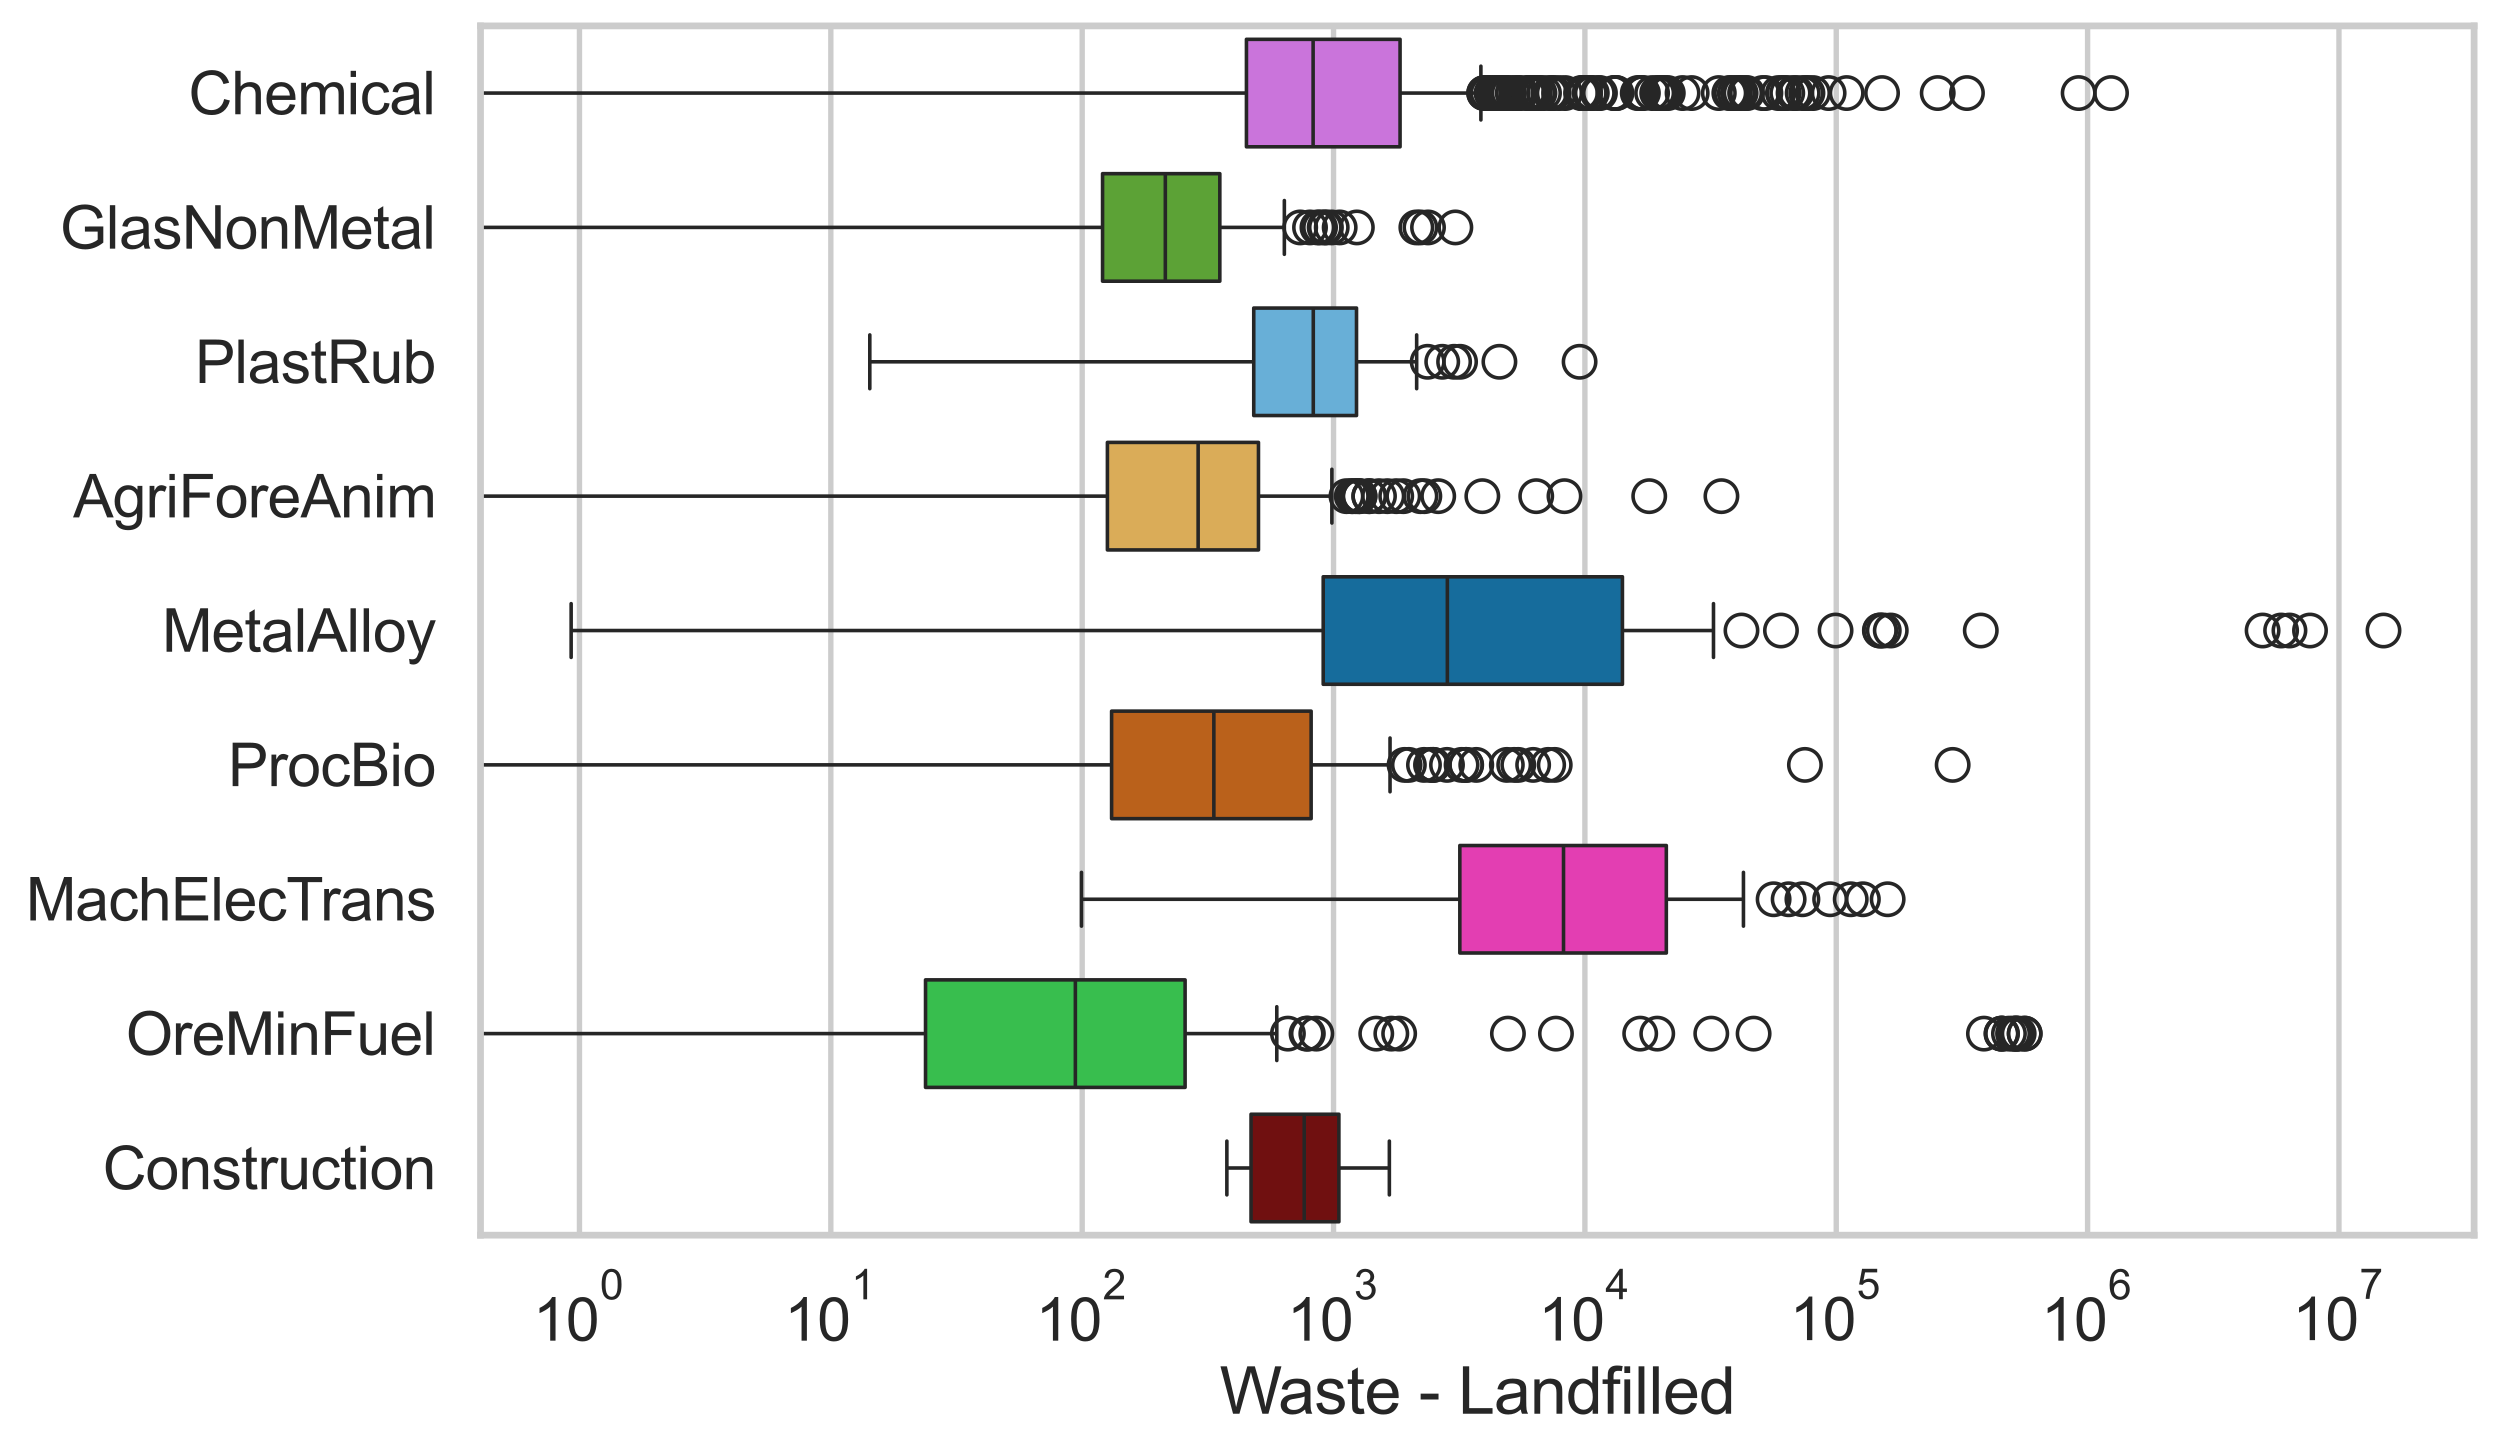 <?xml version="1.0" encoding="utf-8" standalone="no"?>
<!DOCTYPE svg PUBLIC "-//W3C//DTD SVG 1.1//EN"
  "http://www.w3.org/Graphics/SVG/1.1/DTD/svg11.dtd">
<svg xmlns:xlink="http://www.w3.org/1999/xlink" width="695.577pt" height="404.121pt" viewBox="0 0 695.577 404.121" xmlns="http://www.w3.org/2000/svg" version="1.1">
 <defs>
  <style type="text/css">*{stroke-linejoin: round; stroke-linecap: butt}</style>
 </defs>
 <g id="figure_1">
  <g id="patch_1">
   <path d="M 0 404.121 
L 695.577 404.121 
L 695.577 0 
L 0 0 
z
" style="fill: #ffffff"/>
  </g>
  <g id="axes_1">
   <g id="patch_2">
    <path d="M 133.697 343.665 
L 688.377 343.665 
L 688.377 7.2 
L 133.697 7.2 
z
" style="fill: #ffffff"/>
   </g>
   <g id="matplotlib.axis_1">
    <g id="xtick_1">
     <g id="line2d_1">
      <path d="M 161.225 343.665 
L 161.225 7.2 
" clip-path="url(#pf339bbecf7)" style="fill: none; stroke: #cccccc; stroke-width: 1.5; stroke-linecap: round"/>
     </g>
     <g id="text_1">
      <!-- $\mathdefault{10^{0}}$ -->
      <g style="fill: #262626" transform="translate(148.273 373.18) scale(0.165 -0.165)">
       <defs>
        <path id="ArialMT-31" d="M 2384 0 
L 1822 0 
L 1822 3584 
Q 1619 3391 1289 3197 
Q 959 3003 697 2906 
L 697 3450 
Q 1169 3672 1522 3987 
Q 1875 4303 2022 4600 
L 2384 4600 
L 2384 0 
z
" transform="scale(0.016)"/>
        <path id="ArialMT-30" d="M 266 2259 
Q 266 3072 433 3567 
Q 600 4063 929 4331 
Q 1259 4600 1759 4600 
Q 2128 4600 2406 4451 
Q 2684 4303 2865 4023 
Q 3047 3744 3150 3342 
Q 3253 2941 3253 2259 
Q 3253 1453 3087 958 
Q 2922 463 2592 192 
Q 2263 -78 1759 -78 
Q 1097 -78 719 397 
Q 266 969 266 2259 
z
M 844 2259 
Q 844 1131 1108 757 
Q 1372 384 1759 384 
Q 2147 384 2411 759 
Q 2675 1134 2675 2259 
Q 2675 3391 2411 3762 
Q 2147 4134 1753 4134 
Q 1366 4134 1134 3806 
Q 844 3388 844 2259 
z
" transform="scale(0.016)"/>
       </defs>
       <use xlink:href="#ArialMT-31" transform="translate(0 0.994)"/>
       <use xlink:href="#ArialMT-30" transform="translate(55.615 0.994)"/>
       <use xlink:href="#ArialMT-30" transform="translate(112.973 70.688) scale(0.7)"/>
      </g>
     </g>
    </g>
    <g id="xtick_2">
     <g id="line2d_2">
      <path d="M 231.161 343.665 
L 231.161 7.2 
" clip-path="url(#pf339bbecf7)" style="fill: none; stroke: #cccccc; stroke-width: 1.5; stroke-linecap: round"/>
     </g>
     <g id="text_2">
      <!-- $\mathdefault{10^{1}}$ -->
      <g style="fill: #262626" transform="translate(218.208 373.18) scale(0.165 -0.165)">
       <use xlink:href="#ArialMT-31" transform="translate(0 0.994)"/>
       <use xlink:href="#ArialMT-30" transform="translate(55.615 0.994)"/>
       <use xlink:href="#ArialMT-31" transform="translate(112.973 70.688) scale(0.7)"/>
      </g>
     </g>
    </g>
    <g id="xtick_3">
     <g id="line2d_3">
      <path d="M 301.096 343.665 
L 301.096 7.2 
" clip-path="url(#pf339bbecf7)" style="fill: none; stroke: #cccccc; stroke-width: 1.5; stroke-linecap: round"/>
     </g>
     <g id="text_3">
      <!-- $\mathdefault{10^{2}}$ -->
      <g style="fill: #262626" transform="translate(288.143 373.18) scale(0.165 -0.165)">
       <defs>
        <path id="ArialMT-32" d="M 3222 541 
L 3222 0 
L 194 0 
Q 188 203 259 391 
Q 375 700 629 1000 
Q 884 1300 1366 1694 
Q 2113 2306 2375 2664 
Q 2638 3022 2638 3341 
Q 2638 3675 2398 3904 
Q 2159 4134 1775 4134 
Q 1369 4134 1125 3890 
Q 881 3647 878 3216 
L 300 3275 
Q 359 3922 746 4261 
Q 1134 4600 1788 4600 
Q 2447 4600 2831 4234 
Q 3216 3869 3216 3328 
Q 3216 3053 3103 2787 
Q 2991 2522 2730 2228 
Q 2469 1934 1863 1422 
Q 1356 997 1212 845 
Q 1069 694 975 541 
L 3222 541 
z
" transform="scale(0.016)"/>
       </defs>
       <use xlink:href="#ArialMT-31" transform="translate(0 0.994)"/>
       <use xlink:href="#ArialMT-30" transform="translate(55.615 0.994)"/>
       <use xlink:href="#ArialMT-32" transform="translate(112.973 70.688) scale(0.7)"/>
      </g>
     </g>
    </g>
    <g id="xtick_4">
     <g id="line2d_4">
      <path d="M 371.031 343.665 
L 371.031 7.2 
" clip-path="url(#pf339bbecf7)" style="fill: none; stroke: #cccccc; stroke-width: 1.5; stroke-linecap: round"/>
     </g>
     <g id="text_4">
      <!-- $\mathdefault{10^{3}}$ -->
      <g style="fill: #262626" transform="translate(358.078 373.18) scale(0.165 -0.165)">
       <defs>
        <path id="ArialMT-33" d="M 269 1209 
L 831 1284 
Q 928 806 1161 595 
Q 1394 384 1728 384 
Q 2125 384 2398 659 
Q 2672 934 2672 1341 
Q 2672 1728 2419 1979 
Q 2166 2231 1775 2231 
Q 1616 2231 1378 2169 
L 1441 2663 
Q 1497 2656 1531 2656 
Q 1891 2656 2178 2843 
Q 2466 3031 2466 3422 
Q 2466 3731 2256 3934 
Q 2047 4138 1716 4138 
Q 1388 4138 1169 3931 
Q 950 3725 888 3313 
L 325 3413 
Q 428 3978 793 4289 
Q 1159 4600 1703 4600 
Q 2078 4600 2393 4439 
Q 2709 4278 2876 4000 
Q 3044 3722 3044 3409 
Q 3044 3113 2884 2869 
Q 2725 2625 2413 2481 
Q 2819 2388 3044 2092 
Q 3269 1797 3269 1353 
Q 3269 753 2831 336 
Q 2394 -81 1725 -81 
Q 1122 -81 723 278 
Q 325 638 269 1209 
z
" transform="scale(0.016)"/>
       </defs>
       <use xlink:href="#ArialMT-31" transform="translate(0 0.994)"/>
       <use xlink:href="#ArialMT-30" transform="translate(55.615 0.994)"/>
       <use xlink:href="#ArialMT-33" transform="translate(112.973 70.688) scale(0.7)"/>
      </g>
     </g>
    </g>
    <g id="xtick_5">
     <g id="line2d_5">
      <path d="M 440.966 343.665 
L 440.966 7.2 
" clip-path="url(#pf339bbecf7)" style="fill: none; stroke: #cccccc; stroke-width: 1.5; stroke-linecap: round"/>
     </g>
     <g id="text_5">
      <!-- $\mathdefault{10^{4}}$ -->
      <g style="fill: #262626" transform="translate(428.013 373.015) scale(0.165 -0.165)">
       <defs>
        <path id="ArialMT-34" d="M 2069 0 
L 2069 1097 
L 81 1097 
L 81 1613 
L 2172 4581 
L 2631 4581 
L 2631 1613 
L 3250 1613 
L 3250 1097 
L 2631 1097 
L 2631 0 
L 2069 0 
z
M 2069 1613 
L 2069 3678 
L 634 1613 
L 2069 1613 
z
" transform="scale(0.016)"/>
       </defs>
       <use xlink:href="#ArialMT-31" transform="translate(0 0.202)"/>
       <use xlink:href="#ArialMT-30" transform="translate(55.615 0.202)"/>
       <use xlink:href="#ArialMT-34" transform="translate(112.973 69.895) scale(0.7)"/>
      </g>
     </g>
    </g>
    <g id="xtick_6">
     <g id="line2d_6">
      <path d="M 510.901 343.665 
L 510.901 7.2 
" clip-path="url(#pf339bbecf7)" style="fill: none; stroke: #cccccc; stroke-width: 1.5; stroke-linecap: round"/>
     </g>
     <g id="text_6">
      <!-- $\mathdefault{10^{5}}$ -->
      <g style="fill: #262626" transform="translate(497.948 373.015) scale(0.165 -0.165)">
       <defs>
        <path id="ArialMT-35" d="M 266 1200 
L 856 1250 
Q 922 819 1161 601 
Q 1400 384 1738 384 
Q 2144 384 2425 690 
Q 2706 997 2706 1503 
Q 2706 1984 2436 2262 
Q 2166 2541 1728 2541 
Q 1456 2541 1237 2417 
Q 1019 2294 894 2097 
L 366 2166 
L 809 4519 
L 3088 4519 
L 3088 3981 
L 1259 3981 
L 1013 2750 
Q 1425 3038 1878 3038 
Q 2478 3038 2890 2622 
Q 3303 2206 3303 1553 
Q 3303 931 2941 478 
Q 2500 -78 1738 -78 
Q 1113 -78 717 272 
Q 322 622 266 1200 
z
" transform="scale(0.016)"/>
       </defs>
       <use xlink:href="#ArialMT-31" transform="translate(0 0.88)"/>
       <use xlink:href="#ArialMT-30" transform="translate(55.615 0.88)"/>
       <use xlink:href="#ArialMT-35" transform="translate(112.973 70.573) scale(0.7)"/>
      </g>
     </g>
    </g>
    <g id="xtick_7">
     <g id="line2d_7">
      <path d="M 580.836 343.665 
L 580.836 7.2 
" clip-path="url(#pf339bbecf7)" style="fill: none; stroke: #cccccc; stroke-width: 1.5; stroke-linecap: round"/>
     </g>
     <g id="text_7">
      <!-- $\mathdefault{10^{6}}$ -->
      <g style="fill: #262626" transform="translate(567.884 373.18) scale(0.165 -0.165)">
       <defs>
        <path id="ArialMT-36" d="M 3184 3459 
L 2625 3416 
Q 2550 3747 2413 3897 
Q 2184 4138 1850 4138 
Q 1581 4138 1378 3988 
Q 1113 3794 959 3422 
Q 806 3050 800 2363 
Q 1003 2672 1297 2822 
Q 1591 2972 1913 2972 
Q 2475 2972 2870 2558 
Q 3266 2144 3266 1488 
Q 3266 1056 3080 686 
Q 2894 316 2569 119 
Q 2244 -78 1831 -78 
Q 1128 -78 684 439 
Q 241 956 241 2144 
Q 241 3472 731 4075 
Q 1159 4600 1884 4600 
Q 2425 4600 2770 4297 
Q 3116 3994 3184 3459 
z
M 888 1484 
Q 888 1194 1011 928 
Q 1134 663 1356 523 
Q 1578 384 1822 384 
Q 2178 384 2434 671 
Q 2691 959 2691 1453 
Q 2691 1928 2437 2201 
Q 2184 2475 1800 2475 
Q 1419 2475 1153 2201 
Q 888 1928 888 1484 
z
" transform="scale(0.016)"/>
       </defs>
       <use xlink:href="#ArialMT-31" transform="translate(0 0.994)"/>
       <use xlink:href="#ArialMT-30" transform="translate(55.615 0.994)"/>
       <use xlink:href="#ArialMT-36" transform="translate(112.973 70.688) scale(0.7)"/>
      </g>
     </g>
    </g>
    <g id="xtick_8">
     <g id="line2d_8">
      <path d="M 650.771 343.665 
L 650.771 7.2 
" clip-path="url(#pf339bbecf7)" style="fill: none; stroke: #cccccc; stroke-width: 1.5; stroke-linecap: round"/>
     </g>
     <g id="text_8">
      <!-- $\mathdefault{10^{7}}$ -->
      <g style="fill: #262626" transform="translate(637.819 373.015) scale(0.165 -0.165)">
       <defs>
        <path id="ArialMT-37" d="M 303 3981 
L 303 4522 
L 3269 4522 
L 3269 4084 
Q 2831 3619 2401 2847 
Q 1972 2075 1738 1259 
Q 1569 684 1522 0 
L 944 0 
Q 953 541 1156 1306 
Q 1359 2072 1739 2783 
Q 2119 3494 2547 3981 
L 303 3981 
z
" transform="scale(0.016)"/>
       </defs>
       <use xlink:href="#ArialMT-31" transform="translate(0 0.847)"/>
       <use xlink:href="#ArialMT-30" transform="translate(55.615 0.847)"/>
       <use xlink:href="#ArialMT-37" transform="translate(112.973 70.541) scale(0.7)"/>
      </g>
     </g>
    </g>
    <g id="xtick_9"/>
    <g id="xtick_10"/>
    <g id="xtick_11"/>
    <g id="xtick_12"/>
    <g id="xtick_13"/>
    <g id="xtick_14"/>
    <g id="xtick_15"/>
    <g id="xtick_16"/>
    <g id="xtick_17"/>
    <g id="xtick_18"/>
    <g id="xtick_19"/>
    <g id="xtick_20"/>
    <g id="xtick_21"/>
    <g id="xtick_22"/>
    <g id="xtick_23"/>
    <g id="xtick_24"/>
    <g id="xtick_25"/>
    <g id="xtick_26"/>
    <g id="xtick_27"/>
    <g id="xtick_28"/>
    <g id="xtick_29"/>
    <g id="xtick_30"/>
    <g id="xtick_31"/>
    <g id="xtick_32"/>
    <g id="xtick_33"/>
    <g id="xtick_34"/>
    <g id="xtick_35"/>
    <g id="xtick_36"/>
    <g id="xtick_37"/>
    <g id="xtick_38"/>
    <g id="xtick_39"/>
    <g id="xtick_40"/>
    <g id="xtick_41"/>
    <g id="xtick_42"/>
    <g id="xtick_43"/>
    <g id="xtick_44"/>
    <g id="xtick_45"/>
    <g id="xtick_46"/>
    <g id="xtick_47"/>
    <g id="xtick_48"/>
    <g id="xtick_49"/>
    <g id="xtick_50"/>
    <g id="xtick_51"/>
    <g id="xtick_52"/>
    <g id="xtick_53"/>
    <g id="xtick_54"/>
    <g id="xtick_55"/>
    <g id="xtick_56"/>
    <g id="xtick_57"/>
    <g id="xtick_58"/>
    <g id="xtick_59"/>
    <g id="xtick_60"/>
    <g id="xtick_61"/>
    <g id="xtick_62"/>
    <g id="xtick_63"/>
    <g id="xtick_64"/>
    <g id="xtick_65"/>
    <g id="xtick_66"/>
    <g id="xtick_67"/>
    <g id="xtick_68"/>
    <g id="xtick_69"/>
    <g id="xtick_70"/>
    <g id="xtick_71"/>
    <g id="text_9">
     <!-- Waste - Landfilled -->
     <g style="fill: #262626" transform="translate(339.344 393.344) scale(0.18 -0.18)">
      <defs>
       <path id="ArialMT-57" d="M 1294 0 
L 78 4581 
L 700 4581 
L 1397 1578 
Q 1509 1106 1591 641 
Q 1766 1375 1797 1488 
L 2669 4581 
L 3400 4581 
L 4056 2263 
Q 4303 1400 4413 641 
Q 4500 1075 4641 1638 
L 5359 4581 
L 5969 4581 
L 4713 0 
L 4128 0 
L 3163 3491 
Q 3041 3928 3019 4028 
Q 2947 3713 2884 3491 
L 1913 0 
L 1294 0 
z
" transform="scale(0.016)"/>
       <path id="ArialMT-61" d="M 2588 409 
Q 2275 144 1986 34 
Q 1697 -75 1366 -75 
Q 819 -75 525 192 
Q 231 459 231 875 
Q 231 1119 342 1320 
Q 453 1522 633 1644 
Q 813 1766 1038 1828 
Q 1203 1872 1538 1913 
Q 2219 1994 2541 2106 
Q 2544 2222 2544 2253 
Q 2544 2597 2384 2738 
Q 2169 2928 1744 2928 
Q 1347 2928 1158 2789 
Q 969 2650 878 2297 
L 328 2372 
Q 403 2725 575 2942 
Q 747 3159 1072 3276 
Q 1397 3394 1825 3394 
Q 2250 3394 2515 3294 
Q 2781 3194 2906 3042 
Q 3031 2891 3081 2659 
Q 3109 2516 3109 2141 
L 3109 1391 
Q 3109 606 3145 398 
Q 3181 191 3288 0 
L 2700 0 
Q 2613 175 2588 409 
z
M 2541 1666 
Q 2234 1541 1622 1453 
Q 1275 1403 1131 1340 
Q 988 1278 909 1158 
Q 831 1038 831 891 
Q 831 666 1001 516 
Q 1172 366 1500 366 
Q 1825 366 2078 508 
Q 2331 650 2450 897 
Q 2541 1088 2541 1459 
L 2541 1666 
z
" transform="scale(0.016)"/>
       <path id="ArialMT-73" d="M 197 991 
L 753 1078 
Q 800 744 1014 566 
Q 1228 388 1613 388 
Q 2000 388 2187 545 
Q 2375 703 2375 916 
Q 2375 1106 2209 1216 
Q 2094 1291 1634 1406 
Q 1016 1563 777 1677 
Q 538 1791 414 1992 
Q 291 2194 291 2438 
Q 291 2659 392 2848 
Q 494 3038 669 3163 
Q 800 3259 1026 3326 
Q 1253 3394 1513 3394 
Q 1903 3394 2198 3281 
Q 2494 3169 2634 2976 
Q 2775 2784 2828 2463 
L 2278 2388 
Q 2241 2644 2061 2787 
Q 1881 2931 1553 2931 
Q 1166 2931 1000 2803 
Q 834 2675 834 2503 
Q 834 2394 903 2306 
Q 972 2216 1119 2156 
Q 1203 2125 1616 2013 
Q 2213 1853 2448 1751 
Q 2684 1650 2818 1456 
Q 2953 1263 2953 975 
Q 2953 694 2789 445 
Q 2625 197 2315 61 
Q 2006 -75 1616 -75 
Q 969 -75 630 194 
Q 291 463 197 991 
z
" transform="scale(0.016)"/>
       <path id="ArialMT-74" d="M 1650 503 
L 1731 6 
Q 1494 -44 1306 -44 
Q 1000 -44 831 53 
Q 663 150 594 308 
Q 525 466 525 972 
L 525 2881 
L 113 2881 
L 113 3319 
L 525 3319 
L 525 4141 
L 1084 4478 
L 1084 3319 
L 1650 3319 
L 1650 2881 
L 1084 2881 
L 1084 941 
Q 1084 700 1114 631 
Q 1144 563 1211 522 
Q 1278 481 1403 481 
Q 1497 481 1650 503 
z
" transform="scale(0.016)"/>
       <path id="ArialMT-65" d="M 2694 1069 
L 3275 997 
Q 3138 488 2766 206 
Q 2394 -75 1816 -75 
Q 1088 -75 661 373 
Q 234 822 234 1631 
Q 234 2469 665 2931 
Q 1097 3394 1784 3394 
Q 2450 3394 2872 2941 
Q 3294 2488 3294 1666 
Q 3294 1616 3291 1516 
L 816 1516 
Q 847 969 1125 678 
Q 1403 388 1819 388 
Q 2128 388 2347 550 
Q 2566 713 2694 1069 
z
M 847 1978 
L 2700 1978 
Q 2663 2397 2488 2606 
Q 2219 2931 1791 2931 
Q 1403 2931 1139 2672 
Q 875 2413 847 1978 
z
" transform="scale(0.016)"/>
       <path id="ArialMT-20" transform="scale(0.016)"/>
       <path id="ArialMT-2d" d="M 203 1375 
L 203 1941 
L 1931 1941 
L 1931 1375 
L 203 1375 
z
" transform="scale(0.016)"/>
       <path id="ArialMT-4c" d="M 469 0 
L 469 4581 
L 1075 4581 
L 1075 541 
L 3331 541 
L 3331 0 
L 469 0 
z
" transform="scale(0.016)"/>
       <path id="ArialMT-6e" d="M 422 0 
L 422 3319 
L 928 3319 
L 928 2847 
Q 1294 3394 1984 3394 
Q 2284 3394 2536 3286 
Q 2788 3178 2913 3003 
Q 3038 2828 3088 2588 
Q 3119 2431 3119 2041 
L 3119 0 
L 2556 0 
L 2556 2019 
Q 2556 2363 2490 2533 
Q 2425 2703 2258 2804 
Q 2091 2906 1866 2906 
Q 1506 2906 1245 2678 
Q 984 2450 984 1813 
L 984 0 
L 422 0 
z
" transform="scale(0.016)"/>
       <path id="ArialMT-64" d="M 2575 0 
L 2575 419 
Q 2259 -75 1647 -75 
Q 1250 -75 917 144 
Q 584 363 401 755 
Q 219 1147 219 1656 
Q 219 2153 384 2558 
Q 550 2963 881 3178 
Q 1213 3394 1622 3394 
Q 1922 3394 2156 3267 
Q 2391 3141 2538 2938 
L 2538 4581 
L 3097 4581 
L 3097 0 
L 2575 0 
z
M 797 1656 
Q 797 1019 1065 703 
Q 1334 388 1700 388 
Q 2069 388 2326 689 
Q 2584 991 2584 1609 
Q 2584 2291 2321 2609 
Q 2059 2928 1675 2928 
Q 1300 2928 1048 2622 
Q 797 2316 797 1656 
z
" transform="scale(0.016)"/>
       <path id="ArialMT-66" d="M 556 0 
L 556 2881 
L 59 2881 
L 59 3319 
L 556 3319 
L 556 3672 
Q 556 4006 616 4169 
Q 697 4388 901 4523 
Q 1106 4659 1475 4659 
Q 1713 4659 2000 4603 
L 1916 4113 
Q 1741 4144 1584 4144 
Q 1328 4144 1222 4034 
Q 1116 3925 1116 3625 
L 1116 3319 
L 1763 3319 
L 1763 2881 
L 1116 2881 
L 1116 0 
L 556 0 
z
" transform="scale(0.016)"/>
       <path id="ArialMT-69" d="M 425 3934 
L 425 4581 
L 988 4581 
L 988 3934 
L 425 3934 
z
M 425 0 
L 425 3319 
L 988 3319 
L 988 0 
L 425 0 
z
" transform="scale(0.016)"/>
       <path id="ArialMT-6c" d="M 409 0 
L 409 4581 
L 972 4581 
L 972 0 
L 409 0 
z
" transform="scale(0.016)"/>
      </defs>
      <use xlink:href="#ArialMT-57"/>
      <use xlink:href="#ArialMT-61" transform="translate(90.635 0)"/>
      <use xlink:href="#ArialMT-73" transform="translate(146.25 0)"/>
      <use xlink:href="#ArialMT-74" transform="translate(196.25 0)"/>
      <use xlink:href="#ArialMT-65" transform="translate(224.033 0)"/>
      <use xlink:href="#ArialMT-20" transform="translate(279.648 0)"/>
      <use xlink:href="#ArialMT-2d" transform="translate(307.432 0)"/>
      <use xlink:href="#ArialMT-20" transform="translate(340.732 0)"/>
      <use xlink:href="#ArialMT-4c" transform="translate(368.516 0)"/>
      <use xlink:href="#ArialMT-61" transform="translate(424.131 0)"/>
      <use xlink:href="#ArialMT-6e" transform="translate(479.746 0)"/>
      <use xlink:href="#ArialMT-64" transform="translate(535.361 0)"/>
      <use xlink:href="#ArialMT-66" transform="translate(590.977 0)"/>
      <use xlink:href="#ArialMT-69" transform="translate(618.76 0)"/>
      <use xlink:href="#ArialMT-6c" transform="translate(640.977 0)"/>
      <use xlink:href="#ArialMT-6c" transform="translate(663.193 0)"/>
      <use xlink:href="#ArialMT-65" transform="translate(685.41 0)"/>
      <use xlink:href="#ArialMT-64" transform="translate(741.025 0)"/>
     </g>
    </g>
   </g>
   <g id="matplotlib.axis_2">
    <g id="ytick_1">
     <g id="text_10">
      <!-- Chemical -->
      <g style="fill: #262626" transform="translate(52.428 31.798) scale(0.165 -0.165)">
       <defs>
        <path id="ArialMT-43" d="M 3763 1606 
L 4369 1453 
Q 4178 706 3683 314 
Q 3188 -78 2472 -78 
Q 1731 -78 1267 223 
Q 803 525 561 1097 
Q 319 1669 319 2325 
Q 319 3041 592 3573 
Q 866 4106 1370 4382 
Q 1875 4659 2481 4659 
Q 3169 4659 3637 4309 
Q 4106 3959 4291 3325 
L 3694 3184 
Q 3534 3684 3231 3912 
Q 2928 4141 2469 4141 
Q 1941 4141 1586 3887 
Q 1231 3634 1087 3207 
Q 944 2781 944 2328 
Q 944 1744 1114 1308 
Q 1284 872 1643 656 
Q 2003 441 2422 441 
Q 2931 441 3284 734 
Q 3638 1028 3763 1606 
z
" transform="scale(0.016)"/>
        <path id="ArialMT-68" d="M 422 0 
L 422 4581 
L 984 4581 
L 984 2938 
Q 1378 3394 1978 3394 
Q 2347 3394 2619 3248 
Q 2891 3103 3008 2847 
Q 3125 2591 3125 2103 
L 3125 0 
L 2563 0 
L 2563 2103 
Q 2563 2525 2380 2717 
Q 2197 2909 1863 2909 
Q 1613 2909 1392 2779 
Q 1172 2650 1078 2428 
Q 984 2206 984 1816 
L 984 0 
L 422 0 
z
" transform="scale(0.016)"/>
        <path id="ArialMT-6d" d="M 422 0 
L 422 3319 
L 925 3319 
L 925 2853 
Q 1081 3097 1340 3245 
Q 1600 3394 1931 3394 
Q 2300 3394 2536 3241 
Q 2772 3088 2869 2813 
Q 3263 3394 3894 3394 
Q 4388 3394 4653 3120 
Q 4919 2847 4919 2278 
L 4919 0 
L 4359 0 
L 4359 2091 
Q 4359 2428 4304 2576 
Q 4250 2725 4106 2815 
Q 3963 2906 3769 2906 
Q 3419 2906 3187 2673 
Q 2956 2441 2956 1928 
L 2956 0 
L 2394 0 
L 2394 2156 
Q 2394 2531 2256 2718 
Q 2119 2906 1806 2906 
Q 1569 2906 1367 2781 
Q 1166 2656 1075 2415 
Q 984 2175 984 1722 
L 984 0 
L 422 0 
z
" transform="scale(0.016)"/>
        <path id="ArialMT-63" d="M 2588 1216 
L 3141 1144 
Q 3050 572 2676 248 
Q 2303 -75 1759 -75 
Q 1078 -75 664 370 
Q 250 816 250 1647 
Q 250 2184 428 2587 
Q 606 2991 970 3192 
Q 1334 3394 1763 3394 
Q 2303 3394 2647 3120 
Q 2991 2847 3088 2344 
L 2541 2259 
Q 2463 2594 2264 2762 
Q 2066 2931 1784 2931 
Q 1359 2931 1093 2626 
Q 828 2322 828 1663 
Q 828 994 1084 691 
Q 1341 388 1753 388 
Q 2084 388 2306 591 
Q 2528 794 2588 1216 
z
" transform="scale(0.016)"/>
       </defs>
       <use xlink:href="#ArialMT-43"/>
       <use xlink:href="#ArialMT-68" transform="translate(72.217 0)"/>
       <use xlink:href="#ArialMT-65" transform="translate(127.832 0)"/>
       <use xlink:href="#ArialMT-6d" transform="translate(183.447 0)"/>
       <use xlink:href="#ArialMT-69" transform="translate(266.748 0)"/>
       <use xlink:href="#ArialMT-63" transform="translate(288.965 0)"/>
       <use xlink:href="#ArialMT-61" transform="translate(338.965 0)"/>
       <use xlink:href="#ArialMT-6c" transform="translate(394.58 0)"/>
      </g>
     </g>
    </g>
    <g id="ytick_2">
     <g id="text_11">
      <!-- GlasNonMetal -->
      <g style="fill: #262626" transform="translate(16.659 69.183) scale(0.165 -0.165)">
       <defs>
        <path id="ArialMT-47" d="M 2638 1797 
L 2638 2334 
L 4578 2338 
L 4578 638 
Q 4131 281 3656 101 
Q 3181 -78 2681 -78 
Q 2006 -78 1454 211 
Q 903 500 622 1047 
Q 341 1594 341 2269 
Q 341 2938 620 3517 
Q 900 4097 1425 4378 
Q 1950 4659 2634 4659 
Q 3131 4659 3532 4498 
Q 3934 4338 4162 4050 
Q 4391 3763 4509 3300 
L 3963 3150 
Q 3859 3500 3706 3700 
Q 3553 3900 3268 4020 
Q 2984 4141 2638 4141 
Q 2222 4141 1919 4014 
Q 1616 3888 1430 3681 
Q 1244 3475 1141 3228 
Q 966 2803 966 2306 
Q 966 1694 1177 1281 
Q 1388 869 1791 669 
Q 2194 469 2647 469 
Q 3041 469 3416 620 
Q 3791 772 3984 944 
L 3984 1797 
L 2638 1797 
z
" transform="scale(0.016)"/>
        <path id="ArialMT-4e" d="M 488 0 
L 488 4581 
L 1109 4581 
L 3516 984 
L 3516 4581 
L 4097 4581 
L 4097 0 
L 3475 0 
L 1069 3600 
L 1069 0 
L 488 0 
z
" transform="scale(0.016)"/>
        <path id="ArialMT-6f" d="M 213 1659 
Q 213 2581 725 3025 
Q 1153 3394 1769 3394 
Q 2453 3394 2887 2945 
Q 3322 2497 3322 1706 
Q 3322 1066 3130 698 
Q 2938 331 2570 128 
Q 2203 -75 1769 -75 
Q 1072 -75 642 372 
Q 213 819 213 1659 
z
M 791 1659 
Q 791 1022 1069 705 
Q 1347 388 1769 388 
Q 2188 388 2466 706 
Q 2744 1025 2744 1678 
Q 2744 2294 2464 2611 
Q 2184 2928 1769 2928 
Q 1347 2928 1069 2612 
Q 791 2297 791 1659 
z
" transform="scale(0.016)"/>
        <path id="ArialMT-4d" d="M 475 0 
L 475 4581 
L 1388 4581 
L 2472 1338 
Q 2622 884 2691 659 
Q 2769 909 2934 1394 
L 4031 4581 
L 4847 4581 
L 4847 0 
L 4263 0 
L 4263 3834 
L 2931 0 
L 2384 0 
L 1059 3900 
L 1059 0 
L 475 0 
z
" transform="scale(0.016)"/>
       </defs>
       <use xlink:href="#ArialMT-47"/>
       <use xlink:href="#ArialMT-6c" transform="translate(77.783 0)"/>
       <use xlink:href="#ArialMT-61" transform="translate(100 0)"/>
       <use xlink:href="#ArialMT-73" transform="translate(155.615 0)"/>
       <use xlink:href="#ArialMT-4e" transform="translate(205.615 0)"/>
       <use xlink:href="#ArialMT-6f" transform="translate(277.832 0)"/>
       <use xlink:href="#ArialMT-6e" transform="translate(333.447 0)"/>
       <use xlink:href="#ArialMT-4d" transform="translate(389.062 0)"/>
       <use xlink:href="#ArialMT-65" transform="translate(472.363 0)"/>
       <use xlink:href="#ArialMT-74" transform="translate(527.979 0)"/>
       <use xlink:href="#ArialMT-61" transform="translate(555.762 0)"/>
       <use xlink:href="#ArialMT-6c" transform="translate(611.377 0)"/>
      </g>
     </g>
    </g>
    <g id="ytick_3">
     <g id="text_12">
      <!-- PlastRub -->
      <g style="fill: #262626" transform="translate(54.248 106.568) scale(0.165 -0.165)">
       <defs>
        <path id="ArialMT-50" d="M 494 0 
L 494 4581 
L 2222 4581 
Q 2678 4581 2919 4538 
Q 3256 4481 3484 4323 
Q 3713 4166 3852 3881 
Q 3991 3597 3991 3256 
Q 3991 2672 3619 2267 
Q 3247 1863 2275 1863 
L 1100 1863 
L 1100 0 
L 494 0 
z
M 1100 2403 
L 2284 2403 
Q 2872 2403 3119 2622 
Q 3366 2841 3366 3238 
Q 3366 3525 3220 3729 
Q 3075 3934 2838 4000 
Q 2684 4041 2272 4041 
L 1100 4041 
L 1100 2403 
z
" transform="scale(0.016)"/>
        <path id="ArialMT-52" d="M 503 0 
L 503 4581 
L 2534 4581 
Q 3147 4581 3465 4457 
Q 3784 4334 3975 4021 
Q 4166 3709 4166 3331 
Q 4166 2844 3850 2509 
Q 3534 2175 2875 2084 
Q 3116 1969 3241 1856 
Q 3506 1613 3744 1247 
L 4541 0 
L 3778 0 
L 3172 953 
Q 2906 1366 2734 1584 
Q 2563 1803 2427 1890 
Q 2291 1978 2150 2013 
Q 2047 2034 1813 2034 
L 1109 2034 
L 1109 0 
L 503 0 
z
M 1109 2559 
L 2413 2559 
Q 2828 2559 3062 2645 
Q 3297 2731 3419 2920 
Q 3541 3109 3541 3331 
Q 3541 3656 3305 3865 
Q 3069 4075 2559 4075 
L 1109 4075 
L 1109 2559 
z
" transform="scale(0.016)"/>
        <path id="ArialMT-75" d="M 2597 0 
L 2597 488 
Q 2209 -75 1544 -75 
Q 1250 -75 995 37 
Q 741 150 617 320 
Q 494 491 444 738 
Q 409 903 409 1263 
L 409 3319 
L 972 3319 
L 972 1478 
Q 972 1038 1006 884 
Q 1059 663 1231 536 
Q 1403 409 1656 409 
Q 1909 409 2131 539 
Q 2353 669 2445 892 
Q 2538 1116 2538 1541 
L 2538 3319 
L 3100 3319 
L 3100 0 
L 2597 0 
z
" transform="scale(0.016)"/>
        <path id="ArialMT-62" d="M 941 0 
L 419 0 
L 419 4581 
L 981 4581 
L 981 2947 
Q 1338 3394 1891 3394 
Q 2197 3394 2470 3270 
Q 2744 3147 2920 2923 
Q 3097 2700 3197 2384 
Q 3297 2069 3297 1709 
Q 3297 856 2875 390 
Q 2453 -75 1863 -75 
Q 1275 -75 941 416 
L 941 0 
z
M 934 1684 
Q 934 1088 1097 822 
Q 1363 388 1816 388 
Q 2184 388 2453 708 
Q 2722 1028 2722 1663 
Q 2722 2313 2464 2622 
Q 2206 2931 1841 2931 
Q 1472 2931 1203 2611 
Q 934 2291 934 1684 
z
" transform="scale(0.016)"/>
       </defs>
       <use xlink:href="#ArialMT-50"/>
       <use xlink:href="#ArialMT-6c" transform="translate(66.699 0)"/>
       <use xlink:href="#ArialMT-61" transform="translate(88.916 0)"/>
       <use xlink:href="#ArialMT-73" transform="translate(144.531 0)"/>
       <use xlink:href="#ArialMT-74" transform="translate(194.531 0)"/>
       <use xlink:href="#ArialMT-52" transform="translate(222.314 0)"/>
       <use xlink:href="#ArialMT-75" transform="translate(294.531 0)"/>
       <use xlink:href="#ArialMT-62" transform="translate(350.146 0)"/>
      </g>
     </g>
    </g>
    <g id="ytick_4">
     <g id="text_13">
      <!-- AgriForeAnim -->
      <g style="fill: #262626" transform="translate(20.341 143.953) scale(0.165 -0.165)">
       <defs>
        <path id="ArialMT-41" d="M -9 0 
L 1750 4581 
L 2403 4581 
L 4278 0 
L 3588 0 
L 3053 1388 
L 1138 1388 
L 634 0 
L -9 0 
z
M 1313 1881 
L 2866 1881 
L 2388 3150 
Q 2169 3728 2063 4100 
Q 1975 3659 1816 3225 
L 1313 1881 
z
" transform="scale(0.016)"/>
        <path id="ArialMT-67" d="M 319 -275 
L 866 -356 
Q 900 -609 1056 -725 
Q 1266 -881 1628 -881 
Q 2019 -881 2231 -725 
Q 2444 -569 2519 -288 
Q 2563 -116 2559 434 
Q 2191 0 1641 0 
Q 956 0 581 494 
Q 206 988 206 1678 
Q 206 2153 378 2554 
Q 550 2956 876 3175 
Q 1203 3394 1644 3394 
Q 2231 3394 2613 2919 
L 2613 3319 
L 3131 3319 
L 3131 450 
Q 3131 -325 2973 -648 
Q 2816 -972 2473 -1159 
Q 2131 -1347 1631 -1347 
Q 1038 -1347 672 -1080 
Q 306 -813 319 -275 
z
M 784 1719 
Q 784 1066 1043 766 
Q 1303 466 1694 466 
Q 2081 466 2343 764 
Q 2606 1063 2606 1700 
Q 2606 2309 2336 2618 
Q 2066 2928 1684 2928 
Q 1309 2928 1046 2623 
Q 784 2319 784 1719 
z
" transform="scale(0.016)"/>
        <path id="ArialMT-72" d="M 416 0 
L 416 3319 
L 922 3319 
L 922 2816 
Q 1116 3169 1280 3281 
Q 1444 3394 1641 3394 
Q 1925 3394 2219 3213 
L 2025 2691 
Q 1819 2813 1613 2813 
Q 1428 2813 1281 2702 
Q 1134 2591 1072 2394 
Q 978 2094 978 1738 
L 978 0 
L 416 0 
z
" transform="scale(0.016)"/>
        <path id="ArialMT-46" d="M 525 0 
L 525 4581 
L 3616 4581 
L 3616 4041 
L 1131 4041 
L 1131 2622 
L 3281 2622 
L 3281 2081 
L 1131 2081 
L 1131 0 
L 525 0 
z
" transform="scale(0.016)"/>
       </defs>
       <use xlink:href="#ArialMT-41"/>
       <use xlink:href="#ArialMT-67" transform="translate(66.699 0)"/>
       <use xlink:href="#ArialMT-72" transform="translate(122.314 0)"/>
       <use xlink:href="#ArialMT-69" transform="translate(155.615 0)"/>
       <use xlink:href="#ArialMT-46" transform="translate(177.832 0)"/>
       <use xlink:href="#ArialMT-6f" transform="translate(238.916 0)"/>
       <use xlink:href="#ArialMT-72" transform="translate(294.531 0)"/>
       <use xlink:href="#ArialMT-65" transform="translate(327.832 0)"/>
       <use xlink:href="#ArialMT-41" transform="translate(383.447 0)"/>
       <use xlink:href="#ArialMT-6e" transform="translate(450.146 0)"/>
       <use xlink:href="#ArialMT-69" transform="translate(505.762 0)"/>
       <use xlink:href="#ArialMT-6d" transform="translate(527.979 0)"/>
      </g>
     </g>
    </g>
    <g id="ytick_5">
     <g id="text_14">
      <!-- MetalAlloy -->
      <g style="fill: #262626" transform="translate(45.088 181.337) scale(0.165 -0.165)">
       <defs>
        <path id="ArialMT-79" d="M 397 -1278 
L 334 -750 
Q 519 -800 656 -800 
Q 844 -800 956 -737 
Q 1069 -675 1141 -563 
Q 1194 -478 1313 -144 
Q 1328 -97 1363 -6 
L 103 3319 
L 709 3319 
L 1400 1397 
Q 1534 1031 1641 628 
Q 1738 1016 1872 1384 
L 2581 3319 
L 3144 3319 
L 1881 -56 
Q 1678 -603 1566 -809 
Q 1416 -1088 1222 -1217 
Q 1028 -1347 759 -1347 
Q 597 -1347 397 -1278 
z
" transform="scale(0.016)"/>
       </defs>
       <use xlink:href="#ArialMT-4d"/>
       <use xlink:href="#ArialMT-65" transform="translate(83.301 0)"/>
       <use xlink:href="#ArialMT-74" transform="translate(138.916 0)"/>
       <use xlink:href="#ArialMT-61" transform="translate(166.699 0)"/>
       <use xlink:href="#ArialMT-6c" transform="translate(222.314 0)"/>
       <use xlink:href="#ArialMT-41" transform="translate(244.531 0)"/>
       <use xlink:href="#ArialMT-6c" transform="translate(311.23 0)"/>
       <use xlink:href="#ArialMT-6c" transform="translate(333.447 0)"/>
       <use xlink:href="#ArialMT-6f" transform="translate(355.664 0)"/>
       <use xlink:href="#ArialMT-79" transform="translate(411.279 0)"/>
      </g>
     </g>
    </g>
    <g id="ytick_6">
     <g id="text_15">
      <!-- ProcBio -->
      <g style="fill: #262626" transform="translate(63.424 218.722) scale(0.165 -0.165)">
       <defs>
        <path id="ArialMT-42" d="M 469 0 
L 469 4581 
L 2188 4581 
Q 2713 4581 3030 4442 
Q 3347 4303 3526 4014 
Q 3706 3725 3706 3409 
Q 3706 3116 3547 2856 
Q 3388 2597 3066 2438 
Q 3481 2316 3704 2022 
Q 3928 1728 3928 1328 
Q 3928 1006 3792 729 
Q 3656 453 3456 303 
Q 3256 153 2954 76 
Q 2653 0 2216 0 
L 469 0 
z
M 1075 2656 
L 2066 2656 
Q 2469 2656 2644 2709 
Q 2875 2778 2992 2937 
Q 3109 3097 3109 3338 
Q 3109 3566 3000 3739 
Q 2891 3913 2687 3977 
Q 2484 4041 1991 4041 
L 1075 4041 
L 1075 2656 
z
M 1075 541 
L 2216 541 
Q 2509 541 2628 563 
Q 2838 600 2978 687 
Q 3119 775 3209 942 
Q 3300 1109 3300 1328 
Q 3300 1584 3169 1773 
Q 3038 1963 2805 2039 
Q 2572 2116 2134 2116 
L 1075 2116 
L 1075 541 
z
" transform="scale(0.016)"/>
       </defs>
       <use xlink:href="#ArialMT-50"/>
       <use xlink:href="#ArialMT-72" transform="translate(66.699 0)"/>
       <use xlink:href="#ArialMT-6f" transform="translate(100 0)"/>
       <use xlink:href="#ArialMT-63" transform="translate(155.615 0)"/>
       <use xlink:href="#ArialMT-42" transform="translate(205.615 0)"/>
       <use xlink:href="#ArialMT-69" transform="translate(272.314 0)"/>
       <use xlink:href="#ArialMT-6f" transform="translate(294.531 0)"/>
      </g>
     </g>
    </g>
    <g id="ytick_7">
     <g id="text_16">
      <!-- MachElecTrans -->
      <g style="fill: #262626" transform="translate(7.2 256.107) scale(0.165 -0.165)">
       <defs>
        <path id="ArialMT-45" d="M 506 0 
L 506 4581 
L 3819 4581 
L 3819 4041 
L 1113 4041 
L 1113 2638 
L 3647 2638 
L 3647 2100 
L 1113 2100 
L 1113 541 
L 3925 541 
L 3925 0 
L 506 0 
z
" transform="scale(0.016)"/>
        <path id="ArialMT-54" d="M 1659 0 
L 1659 4041 
L 150 4041 
L 150 4581 
L 3781 4581 
L 3781 4041 
L 2266 4041 
L 2266 0 
L 1659 0 
z
" transform="scale(0.016)"/>
       </defs>
       <use xlink:href="#ArialMT-4d"/>
       <use xlink:href="#ArialMT-61" transform="translate(83.301 0)"/>
       <use xlink:href="#ArialMT-63" transform="translate(138.916 0)"/>
       <use xlink:href="#ArialMT-68" transform="translate(188.916 0)"/>
       <use xlink:href="#ArialMT-45" transform="translate(244.531 0)"/>
       <use xlink:href="#ArialMT-6c" transform="translate(311.23 0)"/>
       <use xlink:href="#ArialMT-65" transform="translate(333.447 0)"/>
       <use xlink:href="#ArialMT-63" transform="translate(389.062 0)"/>
       <use xlink:href="#ArialMT-54" transform="translate(439.062 0)"/>
       <use xlink:href="#ArialMT-72" transform="translate(496.396 0)"/>
       <use xlink:href="#ArialMT-61" transform="translate(529.697 0)"/>
       <use xlink:href="#ArialMT-6e" transform="translate(585.312 0)"/>
       <use xlink:href="#ArialMT-73" transform="translate(640.928 0)"/>
      </g>
     </g>
    </g>
    <g id="ytick_8">
     <g id="text_17">
      <!-- OreMinFuel -->
      <g style="fill: #262626" transform="translate(35.013 293.492) scale(0.165 -0.165)">
       <defs>
        <path id="ArialMT-4f" d="M 309 2231 
Q 309 3372 921 4017 
Q 1534 4663 2503 4663 
Q 3138 4663 3647 4359 
Q 4156 4056 4423 3514 
Q 4691 2972 4691 2284 
Q 4691 1588 4409 1038 
Q 4128 488 3612 205 
Q 3097 -78 2500 -78 
Q 1853 -78 1343 234 
Q 834 547 571 1087 
Q 309 1628 309 2231 
z
M 934 2222 
Q 934 1394 1379 917 
Q 1825 441 2497 441 
Q 3181 441 3623 922 
Q 4066 1403 4066 2288 
Q 4066 2847 3877 3264 
Q 3688 3681 3323 3911 
Q 2959 4141 2506 4141 
Q 1863 4141 1398 3698 
Q 934 3256 934 2222 
z
" transform="scale(0.016)"/>
       </defs>
       <use xlink:href="#ArialMT-4f"/>
       <use xlink:href="#ArialMT-72" transform="translate(77.783 0)"/>
       <use xlink:href="#ArialMT-65" transform="translate(111.084 0)"/>
       <use xlink:href="#ArialMT-4d" transform="translate(166.699 0)"/>
       <use xlink:href="#ArialMT-69" transform="translate(250 0)"/>
       <use xlink:href="#ArialMT-6e" transform="translate(272.217 0)"/>
       <use xlink:href="#ArialMT-46" transform="translate(327.832 0)"/>
       <use xlink:href="#ArialMT-75" transform="translate(388.916 0)"/>
       <use xlink:href="#ArialMT-65" transform="translate(444.531 0)"/>
       <use xlink:href="#ArialMT-6c" transform="translate(500.146 0)"/>
      </g>
     </g>
    </g>
    <g id="ytick_9">
     <g id="text_18">
      <!-- Construction -->
      <g style="fill: #262626" transform="translate(28.575 330.877) scale(0.165 -0.165)">
       <use xlink:href="#ArialMT-43"/>
       <use xlink:href="#ArialMT-6f" transform="translate(72.217 0)"/>
       <use xlink:href="#ArialMT-6e" transform="translate(127.832 0)"/>
       <use xlink:href="#ArialMT-73" transform="translate(183.447 0)"/>
       <use xlink:href="#ArialMT-74" transform="translate(233.447 0)"/>
       <use xlink:href="#ArialMT-72" transform="translate(261.23 0)"/>
       <use xlink:href="#ArialMT-75" transform="translate(294.531 0)"/>
       <use xlink:href="#ArialMT-63" transform="translate(350.146 0)"/>
       <use xlink:href="#ArialMT-74" transform="translate(400.146 0)"/>
       <use xlink:href="#ArialMT-69" transform="translate(427.93 0)"/>
       <use xlink:href="#ArialMT-6f" transform="translate(450.146 0)"/>
       <use xlink:href="#ArialMT-6e" transform="translate(505.762 0)"/>
      </g>
     </g>
    </g>
   </g>
   <g id="patch_3">
    <path d="M 346.799 10.938 
L 346.799 40.846 
L 389.539 40.846 
L 389.539 10.938 
L 346.799 10.938 
z
" clip-path="url(#pf339bbecf7)" style="fill: #ca74db; stroke: #262626; stroke-linejoin: miter"/>
   </g>
   <g id="line2d_9">
    <path d="M 346.799 25.892 
L -1 25.892 
" clip-path="url(#pf339bbecf7)" style="fill: none; stroke: #262626"/>
   </g>
   <g id="line2d_10">
    <path d="M 389.539 25.892 
L 412.029 25.892 
" clip-path="url(#pf339bbecf7)" style="fill: none; stroke: #262626"/>
   </g>
   <g id="line2d_11">
    <path clip-path="url(#pf339bbecf7)" style="fill: none; stroke: #262626; stroke-linecap: round"/>
   </g>
   <g id="line2d_12">
    <path d="M 412.029 18.415 
L 412.029 33.369 
" clip-path="url(#pf339bbecf7)" style="fill: none; stroke: #262626; stroke-linecap: round"/>
   </g>
   <g id="line2d_13">
    <defs>
     <path id="m7e951f3021" d="M 0 4.5 
C 1.193 4.5 2.338 4.026 3.182 3.182 
C 4.026 2.338 4.5 1.193 4.5 0 
C 4.5 -1.193 4.026 -2.338 3.182 -3.182 
C 2.338 -4.026 1.193 -4.5 0 -4.5 
C -1.193 -4.5 -2.338 -4.026 -3.182 -3.182 
C -4.026 -2.338 -4.5 -1.193 -4.5 0 
C -4.5 1.193 -4.026 2.338 -3.182 3.182 
C -2.338 4.026 -1.193 4.5 0 4.5 
z
" style="stroke: #262626"/>
    </defs>
    <g clip-path="url(#pf339bbecf7)">
     <use xlink:href="#m7e951f3021" x="449.481" y="25.892" style="fill-opacity: 0; stroke: #262626"/>
     <use xlink:href="#m7e951f3021" x="427.962" y="25.892" style="fill-opacity: 0; stroke: #262626"/>
     <use xlink:href="#m7e951f3021" x="414.976" y="25.892" style="fill-opacity: 0; stroke: #262626"/>
     <use xlink:href="#m7e951f3021" x="483.546" y="25.892" style="fill-opacity: 0; stroke: #262626"/>
     <use xlink:href="#m7e951f3021" x="513.797" y="25.892" style="fill-opacity: 0; stroke: #262626"/>
     <use xlink:href="#m7e951f3021" x="418.457" y="25.892" style="fill-opacity: 0; stroke: #262626"/>
     <use xlink:href="#m7e951f3021" x="418.617" y="25.892" style="fill-opacity: 0; stroke: #262626"/>
     <use xlink:href="#m7e951f3021" x="462.002" y="25.892" style="fill-opacity: 0; stroke: #262626"/>
     <use xlink:href="#m7e951f3021" x="496.289" y="25.892" style="fill-opacity: 0; stroke: #262626"/>
     <use xlink:href="#m7e951f3021" x="456.887" y="25.892" style="fill-opacity: 0; stroke: #262626"/>
     <use xlink:href="#m7e951f3021" x="456.236" y="25.892" style="fill-opacity: 0; stroke: #262626"/>
     <use xlink:href="#m7e951f3021" x="425.031" y="25.892" style="fill-opacity: 0; stroke: #262626"/>
     <use xlink:href="#m7e951f3021" x="428.328" y="25.892" style="fill-opacity: 0; stroke: #262626"/>
     <use xlink:href="#m7e951f3021" x="426.414" y="25.892" style="fill-opacity: 0; stroke: #262626"/>
     <use xlink:href="#m7e951f3021" x="413.804" y="25.892" style="fill-opacity: 0; stroke: #262626"/>
     <use xlink:href="#m7e951f3021" x="444.545" y="25.892" style="fill-opacity: 0; stroke: #262626"/>
     <use xlink:href="#m7e951f3021" x="485.538" y="25.892" style="fill-opacity: 0; stroke: #262626"/>
     <use xlink:href="#m7e951f3021" x="415.69" y="25.892" style="fill-opacity: 0; stroke: #262626"/>
     <use xlink:href="#m7e951f3021" x="501.559" y="25.892" style="fill-opacity: 0; stroke: #262626"/>
     <use xlink:href="#m7e951f3021" x="418.224" y="25.892" style="fill-opacity: 0; stroke: #262626"/>
     <use xlink:href="#m7e951f3021" x="449.448" y="25.892" style="fill-opacity: 0; stroke: #262626"/>
     <use xlink:href="#m7e951f3021" x="432.29" y="25.892" style="fill-opacity: 0; stroke: #262626"/>
     <use xlink:href="#m7e951f3021" x="431.257" y="25.892" style="fill-opacity: 0; stroke: #262626"/>
     <use xlink:href="#m7e951f3021" x="481.153" y="25.892" style="fill-opacity: 0; stroke: #262626"/>
     <use xlink:href="#m7e951f3021" x="494.821" y="25.892" style="fill-opacity: 0; stroke: #262626"/>
     <use xlink:href="#m7e951f3021" x="504.441" y="25.892" style="fill-opacity: 0; stroke: #262626"/>
     <use xlink:href="#m7e951f3021" x="462.62" y="25.892" style="fill-opacity: 0; stroke: #262626"/>
     <use xlink:href="#m7e951f3021" x="442.89" y="25.892" style="fill-opacity: 0; stroke: #262626"/>
     <use xlink:href="#m7e951f3021" x="426.712" y="25.892" style="fill-opacity: 0; stroke: #262626"/>
     <use xlink:href="#m7e951f3021" x="578.341" y="25.892" style="fill-opacity: 0; stroke: #262626"/>
     <use xlink:href="#m7e951f3021" x="483.926" y="25.892" style="fill-opacity: 0; stroke: #262626"/>
     <use xlink:href="#m7e951f3021" x="459.665" y="25.892" style="fill-opacity: 0; stroke: #262626"/>
     <use xlink:href="#m7e951f3021" x="429.588" y="25.892" style="fill-opacity: 0; stroke: #262626"/>
     <use xlink:href="#m7e951f3021" x="425.267" y="25.892" style="fill-opacity: 0; stroke: #262626"/>
     <use xlink:href="#m7e951f3021" x="496.064" y="25.892" style="fill-opacity: 0; stroke: #262626"/>
     <use xlink:href="#m7e951f3021" x="423.111" y="25.892" style="fill-opacity: 0; stroke: #262626"/>
     <use xlink:href="#m7e951f3021" x="433.779" y="25.892" style="fill-opacity: 0; stroke: #262626"/>
     <use xlink:href="#m7e951f3021" x="461.648" y="25.892" style="fill-opacity: 0; stroke: #262626"/>
     <use xlink:href="#m7e951f3021" x="420.88" y="25.892" style="fill-opacity: 0; stroke: #262626"/>
     <use xlink:href="#m7e951f3021" x="464.03" y="25.892" style="fill-opacity: 0; stroke: #262626"/>
     <use xlink:href="#m7e951f3021" x="425.66" y="25.892" style="fill-opacity: 0; stroke: #262626"/>
     <use xlink:href="#m7e951f3021" x="448.961" y="25.892" style="fill-opacity: 0; stroke: #262626"/>
     <use xlink:href="#m7e951f3021" x="413.226" y="25.892" style="fill-opacity: 0; stroke: #262626"/>
     <use xlink:href="#m7e951f3021" x="421.952" y="25.892" style="fill-opacity: 0; stroke: #262626"/>
     <use xlink:href="#m7e951f3021" x="428.024" y="25.892" style="fill-opacity: 0; stroke: #262626"/>
     <use xlink:href="#m7e951f3021" x="440.582" y="25.892" style="fill-opacity: 0; stroke: #262626"/>
     <use xlink:href="#m7e951f3021" x="431.827" y="25.892" style="fill-opacity: 0; stroke: #262626"/>
     <use xlink:href="#m7e951f3021" x="539.131" y="25.892" style="fill-opacity: 0; stroke: #262626"/>
     <use xlink:href="#m7e951f3021" x="499.028" y="25.892" style="fill-opacity: 0; stroke: #262626"/>
     <use xlink:href="#m7e951f3021" x="442.568" y="25.892" style="fill-opacity: 0; stroke: #262626"/>
     <use xlink:href="#m7e951f3021" x="455.675" y="25.892" style="fill-opacity: 0; stroke: #262626"/>
     <use xlink:href="#m7e951f3021" x="440.341" y="25.892" style="fill-opacity: 0; stroke: #262626"/>
     <use xlink:href="#m7e951f3021" x="412.959" y="25.892" style="fill-opacity: 0; stroke: #262626"/>
     <use xlink:href="#m7e951f3021" x="416.455" y="25.892" style="fill-opacity: 0; stroke: #262626"/>
     <use xlink:href="#m7e951f3021" x="413.604" y="25.892" style="fill-opacity: 0; stroke: #262626"/>
     <use xlink:href="#m7e951f3021" x="441.05" y="25.892" style="fill-opacity: 0; stroke: #262626"/>
     <use xlink:href="#m7e951f3021" x="412.942" y="25.892" style="fill-opacity: 0; stroke: #262626"/>
     <use xlink:href="#m7e951f3021" x="486.09" y="25.892" style="fill-opacity: 0; stroke: #262626"/>
     <use xlink:href="#m7e951f3021" x="418.289" y="25.892" style="fill-opacity: 0; stroke: #262626"/>
     <use xlink:href="#m7e951f3021" x="417.25" y="25.892" style="fill-opacity: 0; stroke: #262626"/>
     <use xlink:href="#m7e951f3021" x="426.494" y="25.892" style="fill-opacity: 0; stroke: #262626"/>
     <use xlink:href="#m7e951f3021" x="478.222" y="25.892" style="fill-opacity: 0; stroke: #262626"/>
     <use xlink:href="#m7e951f3021" x="457.099" y="25.892" style="fill-opacity: 0; stroke: #262626"/>
     <use xlink:href="#m7e951f3021" x="417.326" y="25.892" style="fill-opacity: 0; stroke: #262626"/>
     <use xlink:href="#m7e951f3021" x="499.752" y="25.892" style="fill-opacity: 0; stroke: #262626"/>
     <use xlink:href="#m7e951f3021" x="440.739" y="25.892" style="fill-opacity: 0; stroke: #262626"/>
     <use xlink:href="#m7e951f3021" x="435.491" y="25.892" style="fill-opacity: 0; stroke: #262626"/>
     <use xlink:href="#m7e951f3021" x="508.776" y="25.892" style="fill-opacity: 0; stroke: #262626"/>
     <use xlink:href="#m7e951f3021" x="425.651" y="25.892" style="fill-opacity: 0; stroke: #262626"/>
     <use xlink:href="#m7e951f3021" x="497.273" y="25.892" style="fill-opacity: 0; stroke: #262626"/>
     <use xlink:href="#m7e951f3021" x="426.985" y="25.892" style="fill-opacity: 0; stroke: #262626"/>
     <use xlink:href="#m7e951f3021" x="523.641" y="25.892" style="fill-opacity: 0; stroke: #262626"/>
     <use xlink:href="#m7e951f3021" x="416.528" y="25.892" style="fill-opacity: 0; stroke: #262626"/>
     <use xlink:href="#m7e951f3021" x="587.349" y="25.892" style="fill-opacity: 0; stroke: #262626"/>
     <use xlink:href="#m7e951f3021" x="547.271" y="25.892" style="fill-opacity: 0; stroke: #262626"/>
     <use xlink:href="#m7e951f3021" x="502.558" y="25.892" style="fill-opacity: 0; stroke: #262626"/>
     <use xlink:href="#m7e951f3021" x="419.064" y="25.892" style="fill-opacity: 0; stroke: #262626"/>
     <use xlink:href="#m7e951f3021" x="422.368" y="25.892" style="fill-opacity: 0; stroke: #262626"/>
     <use xlink:href="#m7e951f3021" x="442.295" y="25.892" style="fill-opacity: 0; stroke: #262626"/>
     <use xlink:href="#m7e951f3021" x="417.74" y="25.892" style="fill-opacity: 0; stroke: #262626"/>
     <use xlink:href="#m7e951f3021" x="449.751" y="25.892" style="fill-opacity: 0; stroke: #262626"/>
     <use xlink:href="#m7e951f3021" x="416.968" y="25.892" style="fill-opacity: 0; stroke: #262626"/>
     <use xlink:href="#m7e951f3021" x="419.776" y="25.892" style="fill-opacity: 0; stroke: #262626"/>
     <use xlink:href="#m7e951f3021" x="415.669" y="25.892" style="fill-opacity: 0; stroke: #262626"/>
     <use xlink:href="#m7e951f3021" x="468.141" y="25.892" style="fill-opacity: 0; stroke: #262626"/>
     <use xlink:href="#m7e951f3021" x="413.806" y="25.892" style="fill-opacity: 0; stroke: #262626"/>
     <use xlink:href="#m7e951f3021" x="490.346" y="25.892" style="fill-opacity: 0; stroke: #262626"/>
     <use xlink:href="#m7e951f3021" x="463.313" y="25.892" style="fill-opacity: 0; stroke: #262626"/>
     <use xlink:href="#m7e951f3021" x="481.673" y="25.892" style="fill-opacity: 0; stroke: #262626"/>
     <use xlink:href="#m7e951f3021" x="418.275" y="25.892" style="fill-opacity: 0; stroke: #262626"/>
     <use xlink:href="#m7e951f3021" x="484.299" y="25.892" style="fill-opacity: 0; stroke: #262626"/>
     <use xlink:href="#m7e951f3021" x="502.888" y="25.892" style="fill-opacity: 0; stroke: #262626"/>
     <use xlink:href="#m7e951f3021" x="439.897" y="25.892" style="fill-opacity: 0; stroke: #262626"/>
     <use xlink:href="#m7e951f3021" x="482.67" y="25.892" style="fill-opacity: 0; stroke: #262626"/>
     <use xlink:href="#m7e951f3021" x="491.19" y="25.892" style="fill-opacity: 0; stroke: #262626"/>
     <use xlink:href="#m7e951f3021" x="461.087" y="25.892" style="fill-opacity: 0; stroke: #262626"/>
     <use xlink:href="#m7e951f3021" x="470.671" y="25.892" style="fill-opacity: 0; stroke: #262626"/>
     <use xlink:href="#m7e951f3021" x="445.156" y="25.892" style="fill-opacity: 0; stroke: #262626"/>
    </g>
   </g>
   <g id="patch_4">
    <path d="M 306.767 48.323 
L 306.767 78.231 
L 339.392 78.231 
L 339.392 48.323 
L 306.767 48.323 
z
" clip-path="url(#pf339bbecf7)" style="fill: #5ca236; stroke: #262626; stroke-linejoin: miter"/>
   </g>
   <g id="line2d_14">
    <path d="M 306.767 63.277 
L -1 63.277 
" clip-path="url(#pf339bbecf7)" style="fill: none; stroke: #262626"/>
   </g>
   <g id="line2d_15">
    <path d="M 339.392 63.277 
L 357.346 63.277 
" clip-path="url(#pf339bbecf7)" style="fill: none; stroke: #262626"/>
   </g>
   <g id="line2d_16">
    <path clip-path="url(#pf339bbecf7)" style="fill: none; stroke: #262626; stroke-linecap: round"/>
   </g>
   <g id="line2d_17">
    <path d="M 357.346 55.8 
L 357.346 70.754 
" clip-path="url(#pf339bbecf7)" style="fill: none; stroke: #262626; stroke-linecap: round"/>
   </g>
   <g id="line2d_18">
    <g clip-path="url(#pf339bbecf7)">
     <use xlink:href="#m7e951f3021" x="368.91" y="63.277" style="fill-opacity: 0; stroke: #262626"/>
     <use xlink:href="#m7e951f3021" x="377.52" y="63.277" style="fill-opacity: 0; stroke: #262626"/>
     <use xlink:href="#m7e951f3021" x="368.554" y="63.277" style="fill-opacity: 0; stroke: #262626"/>
     <use xlink:href="#m7e951f3021" x="364.486" y="63.277" style="fill-opacity: 0; stroke: #262626"/>
     <use xlink:href="#m7e951f3021" x="397.314" y="63.277" style="fill-opacity: 0; stroke: #262626"/>
     <use xlink:href="#m7e951f3021" x="372.737" y="63.277" style="fill-opacity: 0; stroke: #262626"/>
     <use xlink:href="#m7e951f3021" x="361.755" y="63.277" style="fill-opacity: 0; stroke: #262626"/>
     <use xlink:href="#m7e951f3021" x="370.522" y="63.277" style="fill-opacity: 0; stroke: #262626"/>
     <use xlink:href="#m7e951f3021" x="366.552" y="63.277" style="fill-opacity: 0; stroke: #262626"/>
     <use xlink:href="#m7e951f3021" x="395.202" y="63.277" style="fill-opacity: 0; stroke: #262626"/>
     <use xlink:href="#m7e951f3021" x="367.279" y="63.277" style="fill-opacity: 0; stroke: #262626"/>
     <use xlink:href="#m7e951f3021" x="394.072" y="63.277" style="fill-opacity: 0; stroke: #262626"/>
     <use xlink:href="#m7e951f3021" x="404.927" y="63.277" style="fill-opacity: 0; stroke: #262626"/>
    </g>
   </g>
   <g id="patch_5">
    <path d="M 348.831 85.708 
L 348.831 115.616 
L 377.422 115.616 
L 377.422 85.708 
L 348.831 85.708 
z
" clip-path="url(#pf339bbecf7)" style="fill: #68afd7; stroke: #262626; stroke-linejoin: miter"/>
   </g>
   <g id="line2d_19">
    <path d="M 348.831 100.662 
L 242.004 100.662 
" clip-path="url(#pf339bbecf7)" style="fill: none; stroke: #262626"/>
   </g>
   <g id="line2d_20">
    <path d="M 377.422 100.662 
L 394.159 100.662 
" clip-path="url(#pf339bbecf7)" style="fill: none; stroke: #262626"/>
   </g>
   <g id="line2d_21">
    <path d="M 242.004 93.185 
L 242.004 108.139 
" clip-path="url(#pf339bbecf7)" style="fill: none; stroke: #262626; stroke-linecap: round"/>
   </g>
   <g id="line2d_22">
    <path d="M 394.159 93.185 
L 394.159 108.139 
" clip-path="url(#pf339bbecf7)" style="fill: none; stroke: #262626; stroke-linecap: round"/>
   </g>
   <g id="line2d_23">
    <g clip-path="url(#pf339bbecf7)">
     <use xlink:href="#m7e951f3021" x="404.574" y="100.662" style="fill-opacity: 0; stroke: #262626"/>
     <use xlink:href="#m7e951f3021" x="417.184" y="100.662" style="fill-opacity: 0; stroke: #262626"/>
     <use xlink:href="#m7e951f3021" x="406.235" y="100.662" style="fill-opacity: 0; stroke: #262626"/>
     <use xlink:href="#m7e951f3021" x="401.271" y="100.662" style="fill-opacity: 0; stroke: #262626"/>
     <use xlink:href="#m7e951f3021" x="397.219" y="100.662" style="fill-opacity: 0; stroke: #262626"/>
     <use xlink:href="#m7e951f3021" x="439.49" y="100.662" style="fill-opacity: 0; stroke: #262626"/>
    </g>
   </g>
   <g id="patch_6">
    <path d="M 308.116 123.093 
L 308.116 153.001 
L 350.145 153.001 
L 350.145 123.093 
L 308.116 123.093 
z
" clip-path="url(#pf339bbecf7)" style="fill: #daac58; stroke: #262626; stroke-linejoin: miter"/>
   </g>
   <g id="line2d_24">
    <path d="M 308.116 138.047 
L -1 138.047 
" clip-path="url(#pf339bbecf7)" style="fill: none; stroke: #262626"/>
   </g>
   <g id="line2d_25">
    <path d="M 350.145 138.047 
L 370.571 138.047 
" clip-path="url(#pf339bbecf7)" style="fill: none; stroke: #262626"/>
   </g>
   <g id="line2d_26">
    <path clip-path="url(#pf339bbecf7)" style="fill: none; stroke: #262626; stroke-linecap: round"/>
   </g>
   <g id="line2d_27">
    <path d="M 370.571 130.57 
L 370.571 145.524 
" clip-path="url(#pf339bbecf7)" style="fill: none; stroke: #262626; stroke-linecap: round"/>
   </g>
   <g id="line2d_28">
    <g clip-path="url(#pf339bbecf7)">
     <use xlink:href="#m7e951f3021" x="400.158" y="138.047" style="fill-opacity: 0; stroke: #262626"/>
     <use xlink:href="#m7e951f3021" x="458.866" y="138.047" style="fill-opacity: 0; stroke: #262626"/>
     <use xlink:href="#m7e951f3021" x="390.448" y="138.047" style="fill-opacity: 0; stroke: #262626"/>
     <use xlink:href="#m7e951f3021" x="396.298" y="138.047" style="fill-opacity: 0; stroke: #262626"/>
     <use xlink:href="#m7e951f3021" x="378.254" y="138.047" style="fill-opacity: 0; stroke: #262626"/>
     <use xlink:href="#m7e951f3021" x="386.004" y="138.047" style="fill-opacity: 0; stroke: #262626"/>
     <use xlink:href="#m7e951f3021" x="377.111" y="138.047" style="fill-opacity: 0; stroke: #262626"/>
     <use xlink:href="#m7e951f3021" x="376.109" y="138.047" style="fill-opacity: 0; stroke: #262626"/>
     <use xlink:href="#m7e951f3021" x="478.953" y="138.047" style="fill-opacity: 0; stroke: #262626"/>
     <use xlink:href="#m7e951f3021" x="376.298" y="138.047" style="fill-opacity: 0; stroke: #262626"/>
     <use xlink:href="#m7e951f3021" x="412.43" y="138.047" style="fill-opacity: 0; stroke: #262626"/>
     <use xlink:href="#m7e951f3021" x="435.281" y="138.047" style="fill-opacity: 0; stroke: #262626"/>
     <use xlink:href="#m7e951f3021" x="388.472" y="138.047" style="fill-opacity: 0; stroke: #262626"/>
     <use xlink:href="#m7e951f3021" x="427.426" y="138.047" style="fill-opacity: 0; stroke: #262626"/>
     <use xlink:href="#m7e951f3021" x="378.274" y="138.047" style="fill-opacity: 0; stroke: #262626"/>
     <use xlink:href="#m7e951f3021" x="380.984" y="138.047" style="fill-opacity: 0; stroke: #262626"/>
     <use xlink:href="#m7e951f3021" x="377.765" y="138.047" style="fill-opacity: 0; stroke: #262626"/>
     <use xlink:href="#m7e951f3021" x="395.211" y="138.047" style="fill-opacity: 0; stroke: #262626"/>
     <use xlink:href="#m7e951f3021" x="383.678" y="138.047" style="fill-opacity: 0; stroke: #262626"/>
     <use xlink:href="#m7e951f3021" x="380.963" y="138.047" style="fill-opacity: 0; stroke: #262626"/>
     <use xlink:href="#m7e951f3021" x="374.625" y="138.047" style="fill-opacity: 0; stroke: #262626"/>
    </g>
   </g>
   <g id="patch_7">
    <path d="M 368.158 160.478 
L 368.158 190.386 
L 451.409 190.386 
L 451.409 160.478 
L 368.158 160.478 
z
" clip-path="url(#pf339bbecf7)" style="fill: #166c9c; stroke: #262626; stroke-linejoin: miter"/>
   </g>
   <g id="line2d_29">
    <path d="M 368.158 175.432 
L 158.91 175.432 
" clip-path="url(#pf339bbecf7)" style="fill: none; stroke: #262626"/>
   </g>
   <g id="line2d_30">
    <path d="M 451.409 175.432 
L 476.745 175.432 
" clip-path="url(#pf339bbecf7)" style="fill: none; stroke: #262626"/>
   </g>
   <g id="line2d_31">
    <path d="M 158.91 167.955 
L 158.91 182.909 
" clip-path="url(#pf339bbecf7)" style="fill: none; stroke: #262626; stroke-linecap: round"/>
   </g>
   <g id="line2d_32">
    <path d="M 476.745 167.955 
L 476.745 182.909 
" clip-path="url(#pf339bbecf7)" style="fill: none; stroke: #262626; stroke-linecap: round"/>
   </g>
   <g id="line2d_33">
    <g clip-path="url(#pf339bbecf7)">
     <use xlink:href="#m7e951f3021" x="629.524" y="175.432" style="fill-opacity: 0; stroke: #262626"/>
     <use xlink:href="#m7e951f3021" x="484.53" y="175.432" style="fill-opacity: 0; stroke: #262626"/>
     <use xlink:href="#m7e951f3021" x="510.709" y="175.432" style="fill-opacity: 0; stroke: #262626"/>
     <use xlink:href="#m7e951f3021" x="495.517" y="175.432" style="fill-opacity: 0; stroke: #262626"/>
     <use xlink:href="#m7e951f3021" x="634.673" y="175.432" style="fill-opacity: 0; stroke: #262626"/>
     <use xlink:href="#m7e951f3021" x="523.038" y="175.432" style="fill-opacity: 0; stroke: #262626"/>
     <use xlink:href="#m7e951f3021" x="636.999" y="175.432" style="fill-opacity: 0; stroke: #262626"/>
     <use xlink:href="#m7e951f3021" x="663.164" y="175.432" style="fill-opacity: 0; stroke: #262626"/>
     <use xlink:href="#m7e951f3021" x="524.117" y="175.432" style="fill-opacity: 0; stroke: #262626"/>
     <use xlink:href="#m7e951f3021" x="642.714" y="175.432" style="fill-opacity: 0; stroke: #262626"/>
     <use xlink:href="#m7e951f3021" x="551.114" y="175.432" style="fill-opacity: 0; stroke: #262626"/>
     <use xlink:href="#m7e951f3021" x="523.137" y="175.432" style="fill-opacity: 0; stroke: #262626"/>
     <use xlink:href="#m7e951f3021" x="526.066" y="175.432" style="fill-opacity: 0; stroke: #262626"/>
    </g>
   </g>
   <g id="patch_8">
    <path d="M 309.282 197.863 
L 309.282 227.771 
L 364.798 227.771 
L 364.798 197.863 
L 309.282 197.863 
z
" clip-path="url(#pf339bbecf7)" style="fill: #ba611b; stroke: #262626; stroke-linejoin: miter"/>
   </g>
   <g id="line2d_34">
    <path d="M 309.282 212.817 
L -1 212.817 
" clip-path="url(#pf339bbecf7)" style="fill: none; stroke: #262626"/>
   </g>
   <g id="line2d_35">
    <path d="M 364.798 212.817 
L 386.749 212.817 
" clip-path="url(#pf339bbecf7)" style="fill: none; stroke: #262626"/>
   </g>
   <g id="line2d_36">
    <path clip-path="url(#pf339bbecf7)" style="fill: none; stroke: #262626; stroke-linecap: round"/>
   </g>
   <g id="line2d_37">
    <path d="M 386.749 205.34 
L 386.749 220.294 
" clip-path="url(#pf339bbecf7)" style="fill: none; stroke: #262626; stroke-linecap: round"/>
   </g>
   <g id="line2d_38">
    <g clip-path="url(#pf339bbecf7)">
     <use xlink:href="#m7e951f3021" x="410.743" y="212.817" style="fill-opacity: 0; stroke: #262626"/>
     <use xlink:href="#m7e951f3021" x="402.595" y="212.817" style="fill-opacity: 0; stroke: #262626"/>
     <use xlink:href="#m7e951f3021" x="396.189" y="212.817" style="fill-opacity: 0; stroke: #262626"/>
     <use xlink:href="#m7e951f3021" x="398.149" y="212.817" style="fill-opacity: 0; stroke: #262626"/>
     <use xlink:href="#m7e951f3021" x="419.249" y="212.817" style="fill-opacity: 0; stroke: #262626"/>
     <use xlink:href="#m7e951f3021" x="407.944" y="212.817" style="fill-opacity: 0; stroke: #262626"/>
     <use xlink:href="#m7e951f3021" x="426.567" y="212.817" style="fill-opacity: 0; stroke: #262626"/>
     <use xlink:href="#m7e951f3021" x="407.871" y="212.817" style="fill-opacity: 0; stroke: #262626"/>
     <use xlink:href="#m7e951f3021" x="406.66" y="212.817" style="fill-opacity: 0; stroke: #262626"/>
     <use xlink:href="#m7e951f3021" x="543.287" y="212.817" style="fill-opacity: 0; stroke: #262626"/>
     <use xlink:href="#m7e951f3021" x="391.987" y="212.817" style="fill-opacity: 0; stroke: #262626"/>
     <use xlink:href="#m7e951f3021" x="432.573" y="212.817" style="fill-opacity: 0; stroke: #262626"/>
     <use xlink:href="#m7e951f3021" x="398.823" y="212.817" style="fill-opacity: 0; stroke: #262626"/>
     <use xlink:href="#m7e951f3021" x="422.436" y="212.817" style="fill-opacity: 0; stroke: #262626"/>
     <use xlink:href="#m7e951f3021" x="502.183" y="212.817" style="fill-opacity: 0; stroke: #262626"/>
     <use xlink:href="#m7e951f3021" x="430.744" y="212.817" style="fill-opacity: 0; stroke: #262626"/>
     <use xlink:href="#m7e951f3021" x="398.701" y="212.817" style="fill-opacity: 0; stroke: #262626"/>
     <use xlink:href="#m7e951f3021" x="421.301" y="212.817" style="fill-opacity: 0; stroke: #262626"/>
     <use xlink:href="#m7e951f3021" x="390.794" y="212.817" style="fill-opacity: 0; stroke: #262626"/>
    </g>
   </g>
   <g id="patch_9">
    <path d="M 406.17 235.248 
L 406.17 265.156 
L 463.622 265.156 
L 463.622 235.248 
L 406.17 235.248 
z
" clip-path="url(#pf339bbecf7)" style="fill: #e33eb2; stroke: #262626; stroke-linejoin: miter"/>
   </g>
   <g id="line2d_39">
    <path d="M 406.17 250.202 
L 300.903 250.202 
" clip-path="url(#pf339bbecf7)" style="fill: none; stroke: #262626"/>
   </g>
   <g id="line2d_40">
    <path d="M 463.622 250.202 
L 485.081 250.202 
" clip-path="url(#pf339bbecf7)" style="fill: none; stroke: #262626"/>
   </g>
   <g id="line2d_41">
    <path d="M 300.903 242.725 
L 300.903 257.679 
" clip-path="url(#pf339bbecf7)" style="fill: none; stroke: #262626; stroke-linecap: round"/>
   </g>
   <g id="line2d_42">
    <path d="M 485.081 242.725 
L 485.081 257.679 
" clip-path="url(#pf339bbecf7)" style="fill: none; stroke: #262626; stroke-linecap: round"/>
   </g>
   <g id="line2d_43">
    <g clip-path="url(#pf339bbecf7)">
     <use xlink:href="#m7e951f3021" x="493.472" y="250.202" style="fill-opacity: 0; stroke: #262626"/>
     <use xlink:href="#m7e951f3021" x="525.204" y="250.202" style="fill-opacity: 0; stroke: #262626"/>
     <use xlink:href="#m7e951f3021" x="518.31" y="250.202" style="fill-opacity: 0; stroke: #262626"/>
     <use xlink:href="#m7e951f3021" x="514.928" y="250.202" style="fill-opacity: 0; stroke: #262626"/>
     <use xlink:href="#m7e951f3021" x="501.489" y="250.202" style="fill-opacity: 0; stroke: #262626"/>
     <use xlink:href="#m7e951f3021" x="509.202" y="250.202" style="fill-opacity: 0; stroke: #262626"/>
     <use xlink:href="#m7e951f3021" x="497.653" y="250.202" style="fill-opacity: 0; stroke: #262626"/>
    </g>
   </g>
   <g id="patch_10">
    <path d="M 257.511 272.633 
L 257.511 302.541 
L 329.731 302.541 
L 329.731 272.633 
L 257.511 272.633 
z
" clip-path="url(#pf339bbecf7)" style="fill: #38be4e; stroke: #262626; stroke-linejoin: miter"/>
   </g>
   <g id="line2d_44">
    <path d="M 257.511 287.587 
L -1 287.587 
" clip-path="url(#pf339bbecf7)" style="fill: none; stroke: #262626"/>
   </g>
   <g id="line2d_45">
    <path d="M 329.731 287.587 
L 355.243 287.587 
" clip-path="url(#pf339bbecf7)" style="fill: none; stroke: #262626"/>
   </g>
   <g id="line2d_46">
    <path clip-path="url(#pf339bbecf7)" style="fill: none; stroke: #262626; stroke-linecap: round"/>
   </g>
   <g id="line2d_47">
    <path d="M 355.243 280.11 
L 355.243 295.064 
" clip-path="url(#pf339bbecf7)" style="fill: none; stroke: #262626; stroke-linecap: round"/>
   </g>
   <g id="line2d_48">
    <g clip-path="url(#pf339bbecf7)">
     <use xlink:href="#m7e951f3021" x="456.356" y="287.587" style="fill-opacity: 0; stroke: #262626"/>
     <use xlink:href="#m7e951f3021" x="389.288" y="287.587" style="fill-opacity: 0; stroke: #262626"/>
     <use xlink:href="#m7e951f3021" x="561.655" y="287.587" style="fill-opacity: 0; stroke: #262626"/>
     <use xlink:href="#m7e951f3021" x="560.093" y="287.587" style="fill-opacity: 0; stroke: #262626"/>
     <use xlink:href="#m7e951f3021" x="557.03" y="287.587" style="fill-opacity: 0; stroke: #262626"/>
     <use xlink:href="#m7e951f3021" x="366.242" y="287.587" style="fill-opacity: 0; stroke: #262626"/>
     <use xlink:href="#m7e951f3021" x="461.096" y="287.587" style="fill-opacity: 0; stroke: #262626"/>
     <use xlink:href="#m7e951f3021" x="560.891" y="287.587" style="fill-opacity: 0; stroke: #262626"/>
     <use xlink:href="#m7e951f3021" x="363.884" y="287.587" style="fill-opacity: 0; stroke: #262626"/>
     <use xlink:href="#m7e951f3021" x="560.918" y="287.587" style="fill-opacity: 0; stroke: #262626"/>
     <use xlink:href="#m7e951f3021" x="556.866" y="287.587" style="fill-opacity: 0; stroke: #262626"/>
     <use xlink:href="#m7e951f3021" x="563.325" y="287.587" style="fill-opacity: 0; stroke: #262626"/>
     <use xlink:href="#m7e951f3021" x="556.922" y="287.587" style="fill-opacity: 0; stroke: #262626"/>
     <use xlink:href="#m7e951f3021" x="432.911" y="287.587" style="fill-opacity: 0; stroke: #262626"/>
     <use xlink:href="#m7e951f3021" x="363.521" y="287.587" style="fill-opacity: 0; stroke: #262626"/>
     <use xlink:href="#m7e951f3021" x="558.95" y="287.587" style="fill-opacity: 0; stroke: #262626"/>
     <use xlink:href="#m7e951f3021" x="551.993" y="287.587" style="fill-opacity: 0; stroke: #262626"/>
     <use xlink:href="#m7e951f3021" x="387.109" y="287.587" style="fill-opacity: 0; stroke: #262626"/>
     <use xlink:href="#m7e951f3021" x="560.891" y="287.587" style="fill-opacity: 0; stroke: #262626"/>
     <use xlink:href="#m7e951f3021" x="419.551" y="287.587" style="fill-opacity: 0; stroke: #262626"/>
     <use xlink:href="#m7e951f3021" x="358.336" y="287.587" style="fill-opacity: 0; stroke: #262626"/>
     <use xlink:href="#m7e951f3021" x="487.907" y="287.587" style="fill-opacity: 0; stroke: #262626"/>
     <use xlink:href="#m7e951f3021" x="563.325" y="287.587" style="fill-opacity: 0; stroke: #262626"/>
     <use xlink:href="#m7e951f3021" x="476.128" y="287.587" style="fill-opacity: 0; stroke: #262626"/>
     <use xlink:href="#m7e951f3021" x="382.916" y="287.587" style="fill-opacity: 0; stroke: #262626"/>
    </g>
   </g>
   <g id="patch_11">
    <path d="M 348.078 310.018 
L 348.078 339.926 
L 372.519 339.926 
L 372.519 310.018 
L 348.078 310.018 
z
" clip-path="url(#pf339bbecf7)" style="fill: #701010; stroke: #262626; stroke-linejoin: miter"/>
   </g>
   <g id="line2d_49">
    <path d="M 348.078 324.972 
L 341.351 324.972 
" clip-path="url(#pf339bbecf7)" style="fill: none; stroke: #262626"/>
   </g>
   <g id="line2d_50">
    <path d="M 372.519 324.972 
L 386.561 324.972 
" clip-path="url(#pf339bbecf7)" style="fill: none; stroke: #262626"/>
   </g>
   <g id="line2d_51">
    <path d="M 341.351 317.495 
L 341.351 332.449 
" clip-path="url(#pf339bbecf7)" style="fill: none; stroke: #262626; stroke-linecap: round"/>
   </g>
   <g id="line2d_52">
    <path d="M 386.561 317.495 
L 386.561 332.449 
" clip-path="url(#pf339bbecf7)" style="fill: none; stroke: #262626; stroke-linecap: round"/>
   </g>
   <g id="line2d_53"/>
   <g id="line2d_54">
    <path d="M 365.35 10.938 
L 365.35 40.846 
" clip-path="url(#pf339bbecf7)" style="fill: none; stroke: #262626"/>
   </g>
   <g id="line2d_55">
    <path d="M 324.23 48.323 
L 324.23 78.231 
" clip-path="url(#pf339bbecf7)" style="fill: none; stroke: #262626"/>
   </g>
   <g id="line2d_56">
    <path d="M 365.396 85.708 
L 365.396 115.616 
" clip-path="url(#pf339bbecf7)" style="fill: none; stroke: #262626"/>
   </g>
   <g id="line2d_57">
    <path d="M 333.359 123.093 
L 333.359 153.001 
" clip-path="url(#pf339bbecf7)" style="fill: none; stroke: #262626"/>
   </g>
   <g id="line2d_58">
    <path d="M 402.699 160.478 
L 402.699 190.386 
" clip-path="url(#pf339bbecf7)" style="fill: none; stroke: #262626"/>
   </g>
   <g id="line2d_59">
    <path d="M 337.73 197.863 
L 337.73 227.771 
" clip-path="url(#pf339bbecf7)" style="fill: none; stroke: #262626"/>
   </g>
   <g id="line2d_60">
    <path d="M 435.019 235.248 
L 435.019 265.156 
" clip-path="url(#pf339bbecf7)" style="fill: none; stroke: #262626"/>
   </g>
   <g id="line2d_61">
    <path d="M 299.198 272.633 
L 299.198 302.541 
" clip-path="url(#pf339bbecf7)" style="fill: none; stroke: #262626"/>
   </g>
   <g id="line2d_62">
    <path d="M 362.875 310.018 
L 362.875 339.926 
" clip-path="url(#pf339bbecf7)" style="fill: none; stroke: #262626"/>
   </g>
   <g id="patch_12">
    <path d="M 133.697 343.665 
L 133.697 7.2 
" style="fill: none; stroke: #cccccc; stroke-width: 1.875; stroke-linejoin: miter; stroke-linecap: square"/>
   </g>
   <g id="patch_13">
    <path d="M 688.377 343.665 
L 688.377 7.2 
" style="fill: none; stroke: #cccccc; stroke-width: 1.875; stroke-linejoin: miter; stroke-linecap: square"/>
   </g>
   <g id="patch_14">
    <path d="M 133.697 343.665 
L 688.377 343.665 
" style="fill: none; stroke: #cccccc; stroke-width: 1.875; stroke-linejoin: miter; stroke-linecap: square"/>
   </g>
   <g id="patch_15">
    <path d="M 133.697 7.2 
L 688.377 7.2 
" style="fill: none; stroke: #cccccc; stroke-width: 1.875; stroke-linejoin: miter; stroke-linecap: square"/>
   </g>
  </g>
 </g>
 <defs>
  <clipPath id="pf339bbecf7">
   <rect x="133.697" y="7.2" width="554.68" height="336.465"/>
  </clipPath>
 </defs>
</svg>
